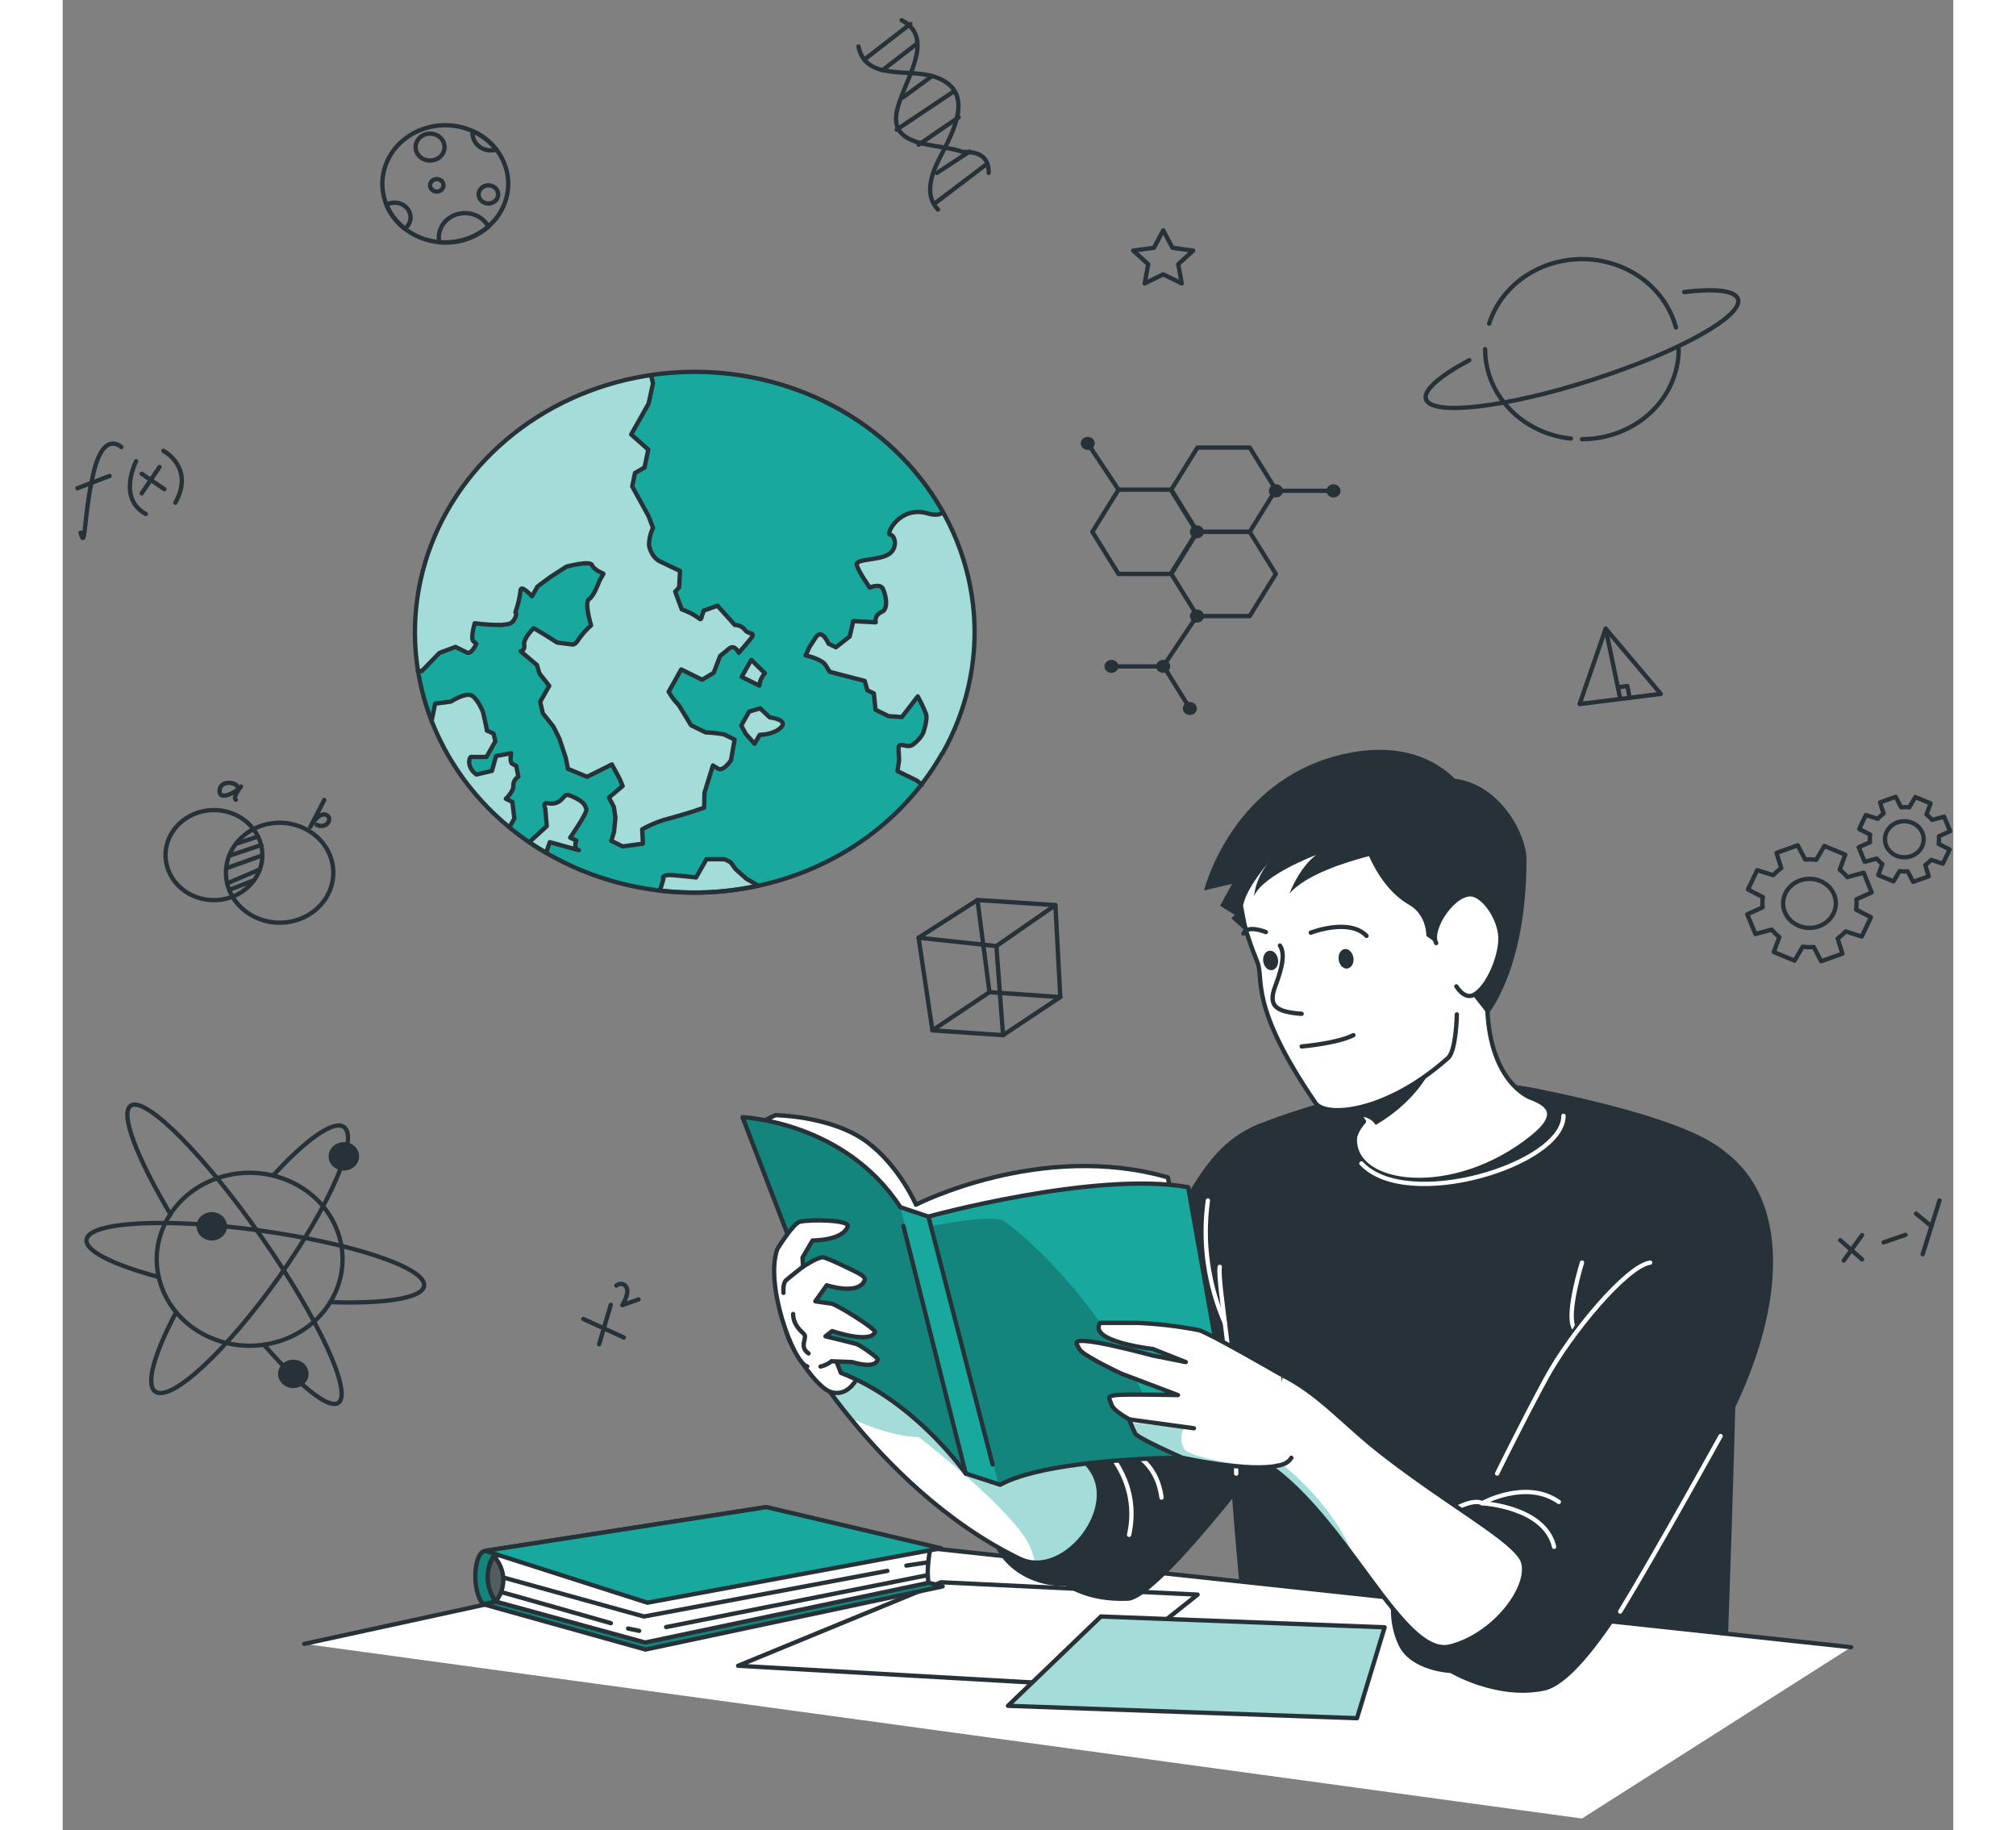 <svg width="552" height="501" viewBox="0 0 652 631" fill="none" xmlns="http://www.w3.org/2000/svg">
<rect x="0" y="0" width="652" height="631" fill="#808080" stroke="none"/>
<path d="M6.171 183.647C7.977 190.31 7.089 178.052 10.623 163.075C14.157 148.098 20.231 154.162 20.231 154.162" stroke="#263238" stroke-width="1.488" stroke-linecap="round" stroke-linejoin="round"/>
<path d="M5.07 168.342L16.162 164.114" stroke="#263238" stroke-width="1.488" stroke-linecap="round" stroke-linejoin="round"/>
<path d="M25.326 159.031C25.326 159.031 18.701 171.845 28.692 177.226" stroke="#263238" stroke-width="1.488" stroke-linecap="round" stroke-linejoin="round"/>
<path d="M34.734 155.444C34.734 155.444 45.688 161.139 38.834 173.354" stroke="#263238" stroke-width="1.488" stroke-linecap="round" stroke-linejoin="round"/>
<path d="M27.238 163.359L35.086 168.684" stroke="#263238" stroke-width="1.488" stroke-linecap="round" stroke-linejoin="round"/>
<path d="M33.388 161.01L27.253 170.108" stroke="#263238" stroke-width="1.488" stroke-linecap="round" stroke-linejoin="round"/>
<path d="M68.632 297.362C70.125 288.897 63.961 280.909 54.865 279.519C45.768 278.13 37.184 283.866 35.691 292.331C34.198 300.796 40.362 308.785 49.459 310.174C58.555 311.563 67.139 305.827 68.632 297.362Z" stroke="#263238" stroke-width="1.488" stroke-linecap="round" stroke-linejoin="round"/>
<path d="M78.533 317.797C88.548 315.886 95.002 306.781 92.948 297.461C90.894 288.141 81.11 282.135 71.095 284.047C61.079 285.958 54.626 295.063 56.68 304.383C58.734 313.703 68.518 319.709 78.533 317.797Z" stroke="#263238" stroke-width="1.488" stroke-linecap="round" stroke-linejoin="round"/>
<path d="M67.367 288.43L59.687 290.978" stroke="#263238" stroke-width="1.488" stroke-linecap="round" stroke-linejoin="round"/>
<path d="M68.438 291.377L57.392 295.093" stroke="#263238" stroke-width="1.488" stroke-linecap="round" stroke-linejoin="round"/>
<path d="M68.851 294.936L56.52 299.35" stroke="#263238" stroke-width="1.488" stroke-linecap="round" stroke-linejoin="round"/>
<path d="M67.979 299.791L56.734 304.574" stroke="#263238" stroke-width="1.488" stroke-linecap="round" stroke-linejoin="round"/>
<path d="M65.99 303.521L57.453 306.824" stroke="#263238" stroke-width="1.488" stroke-linecap="round" stroke-linejoin="round"/>
<path d="M60.222 271.175C59.748 269.751 54.332 268.869 54.103 272.599C53.873 276.329 59.809 273.225 61.492 271.175C61.492 271.175 58.432 275.005 59.717 275.759" stroke="#263238" stroke-width="1.488" stroke-linecap="round" stroke-linejoin="round"/>
<path d="M90.208 275.816L85.404 285.113C85.404 285.113 87.806 280.457 90.376 280.842C93.543 281.369 91.432 286.195 87.607 284.415" stroke="#263238" stroke-width="1.488" stroke-linecap="round" stroke-linejoin="round"/>
<path d="M612.986 427.609L620.529 434.243" stroke="#263238" stroke-width="1.488" stroke-linecap="round" stroke-linejoin="round"/>
<path d="M620.529 425.872L614.21 434.656" stroke="#263238" stroke-width="1.488" stroke-linecap="round" stroke-linejoin="round"/>
<path d="M627.949 428.392L635.506 425.772" stroke="#263238" stroke-width="1.488" stroke-linecap="round" stroke-linejoin="round"/>
<path d="M639.132 418.455L643.722 422.228" stroke="#263238" stroke-width="1.488" stroke-linecap="round" stroke-linejoin="round"/>
<path d="M647.24 413.913L641.427 432.478" stroke="#263238" stroke-width="1.488" stroke-linecap="round" stroke-linejoin="round"/>
<path d="M295.167 323.324L315.469 310.326L342.349 312.077L344.032 343.797L324.296 356.923L299.94 355.272L295.167 323.324Z" stroke="#263238" stroke-width="1.488" stroke-linecap="round" stroke-linejoin="round"/>
<path d="M299.94 355.272L319.6 342.103L344.032 343.797" stroke="#263238" stroke-width="1.488" stroke-linecap="round" stroke-linejoin="round"/>
<path d="M319.6 342.103L315.469 310.326" stroke="#263238" stroke-width="1.488" stroke-linecap="round" stroke-linejoin="round"/>
<path d="M295.167 323.324L321.986 326.214L342.349 312.077" stroke="#263238" stroke-width="1.488" stroke-linecap="round" stroke-linejoin="round"/>
<path d="M321.986 326.214L324.296 356.923" stroke="#263238" stroke-width="1.488" stroke-linecap="round" stroke-linejoin="round"/>
<path d="M532.116 216.762L523.121 242.772L551.118 239.256L532.116 216.762Z" stroke="#263238" stroke-width="1.488" stroke-linecap="round" stroke-linejoin="round"/>
<path d="M532.116 216.762L537.119 240.865" stroke="#263238" stroke-width="1.488" stroke-linecap="round" stroke-linejoin="round"/>
<path d="M536.324 237.007L539.598 236.522L540.362 240.608" stroke="#263238" stroke-width="1.488" stroke-linecap="round" stroke-linejoin="round"/>
<path d="M179.538 454.787L193.522 461.18" stroke="#263238" stroke-width="1.488" stroke-linecap="round" stroke-linejoin="round"/>
<path d="M189.008 449.904L185 463.5" stroke="#263238" stroke-width="1.488" stroke-linecap="round" stroke-linejoin="round"/>
<path d="M190.951 443.27C191.181 443.049 191.462 442.881 191.774 442.779C192.086 442.678 192.419 442.646 192.746 442.686C193.073 442.727 193.386 442.838 193.659 443.011C193.932 443.184 194.157 443.414 194.317 443.682C195.725 445.733 192.971 450.032 192.971 450.032L198.585 448.039" stroke="#263238" stroke-width="1.488" stroke-linecap="round" stroke-linejoin="round"/>
<path d="M289.323 6.954C302.679 13.944 287.38 31.028 287.38 40.994C287.38 50.96 302.679 49.536 310.328 52.383C313.388 52.383 319.508 52.383 319.339 59.616" stroke="#263238" stroke-width="1.488" stroke-linecap="round" stroke-linejoin="round"/>
<path d="M274.437 16.023C276.763 27.796 291.266 23.625 300.17 26.316C315.469 30.943 306.978 45.635 302.419 54.519C299.68 59.815 296.957 67.247 301.853 72.272" stroke="#263238" stroke-width="1.488" stroke-linecap="round" stroke-linejoin="round"/>
<path d="M276.396 20.593L292.322 8.278" stroke="#263238" stroke-width="1.488" stroke-linecap="round" stroke-linejoin="round"/>
<path d="M282.637 24.266L294.632 15.012" stroke="#263238" stroke-width="1.488" stroke-linecap="round" stroke-linejoin="round"/>
<path d="M289.69 33.634L299.818 26.23" stroke="#263238" stroke-width="1.488" stroke-linecap="round" stroke-linejoin="round"/>
<path d="M287.594 44.71L307.391 31.47" stroke="#263238" stroke-width="1.488" stroke-linecap="round" stroke-linejoin="round"/>
<path d="M295.183 49.878L308.982 40.453" stroke="#263238" stroke-width="1.488" stroke-linecap="round" stroke-linejoin="round"/>
<path d="M301.057 69.909L318.299 56.84" stroke="#263238" stroke-width="1.488" stroke-linecap="round" stroke-linejoin="round"/>
<path d="M301.486 59.63L312.73 52.27" stroke="#263238" stroke-width="1.488" stroke-linecap="round" stroke-linejoin="round"/>
<path d="M76.364 461.879C92.792 455.765 100.783 438.415 94.212 423.128C87.641 407.841 68.998 400.405 52.57 406.52C36.142 412.634 28.152 429.983 34.722 445.271C41.293 460.558 59.937 467.994 76.364 461.879Z" stroke="#263238" stroke-width="1.488" stroke-linecap="round" stroke-linejoin="round"/>
<path d="M72.523 405.357C83.691 393.156 93.191 386.251 96.848 388.5C102.417 391.903 92.427 415.138 74.542 440.379C56.658 465.621 37.641 483.332 32.072 479.915C28.401 477.68 31.491 466.831 39.14 452.467" stroke="#263238" stroke-width="1.488" stroke-linecap="round" stroke-linejoin="round"/>
<path d="M33.113 440.323C17.538 436.151 7.594 431.282 8.221 427.396C9.124 421.245 36.035 419.822 68.178 424.306C100.321 428.791 125.594 437.29 124.631 443.412C123.942 447.683 110.862 449.633 92.273 448.979" stroke="#263238" stroke-width="1.488" stroke-linecap="round" stroke-linejoin="round"/>
<path d="M37.197 418.725C25.448 398.993 19.573 383.603 23.551 381.197C28.783 378.051 49.008 398.466 68.728 426.755C88.449 455.043 100.183 480.613 94.966 483.773C91.508 485.852 81.488 477.623 69.386 463.614" stroke="#263238" stroke-width="1.488" stroke-linecap="round" stroke-linejoin="round"/>
<path d="M101.361 401.399C100.79 402.208 99.975 402.842 99.018 403.221C98.06 403.599 97.004 403.705 95.982 403.525C94.96 403.345 94.018 402.887 93.276 402.21C92.533 401.532 92.023 400.665 91.809 399.718C91.596 398.77 91.689 397.786 92.077 396.887C92.464 395.989 93.129 395.218 93.988 394.672C94.846 394.125 95.859 393.827 96.899 393.816C97.939 393.804 98.959 394.08 99.831 394.608C100.412 394.96 100.912 395.415 101.303 395.947C101.694 396.478 101.969 397.077 102.111 397.708C102.253 398.339 102.26 398.99 102.131 399.623C102.003 400.257 101.741 400.86 101.361 401.399Z" fill="#263238"/>
<path d="M83.936 476.413C83.365 477.222 82.55 477.856 81.592 478.234C80.635 478.613 79.579 478.719 78.557 478.539C77.535 478.359 76.593 477.901 75.85 477.224C75.108 476.546 74.598 475.679 74.384 474.732C74.171 473.784 74.264 472.799 74.651 471.901C75.039 471.003 75.704 470.232 76.562 469.685C77.421 469.139 78.434 468.841 79.474 468.83C80.514 468.818 81.534 469.094 82.406 469.622C82.986 469.974 83.487 470.428 83.878 470.96C84.269 471.492 84.544 472.091 84.686 472.722C84.828 473.353 84.835 474.004 84.706 474.637C84.577 475.27 84.316 475.874 83.936 476.413Z" fill="#263238"/>
<path d="M55.816 425.516C55.246 426.326 54.43 426.959 53.473 427.338C52.516 427.716 51.459 427.822 50.438 427.642C49.416 427.462 48.474 427.005 47.731 426.327C46.989 425.649 46.478 424.782 46.265 423.835C46.051 422.888 46.144 421.903 46.532 421.005C46.92 420.107 47.585 419.335 48.443 418.789C49.301 418.242 50.314 417.944 51.354 417.933C52.394 417.922 53.415 418.197 54.286 418.725C55.456 419.438 56.273 420.553 56.56 421.826C56.847 423.1 56.58 424.427 55.816 425.516Z" fill="#263238"/>
<path d="M391.336 212.42H409.358L418.369 197.898L409.358 183.376H391.336L382.325 197.898L391.336 212.42Z" stroke="#263238" stroke-width="1.488" stroke-linecap="round" stroke-linejoin="round"/>
<path d="M388.72 244.296L379.709 229.774H361.687" stroke="#263238" stroke-width="1.488" stroke-linecap="round" stroke-linejoin="round"/>
<path d="M364.104 197.898H382.126L391.137 183.376L382.126 168.841H364.104L355.093 183.376L364.104 197.898Z" stroke="#263238" stroke-width="1.488" stroke-linecap="round" stroke-linejoin="round"/>
<path d="M391.336 183.376H409.358L418.369 168.841L409.358 154.319H391.336L382.325 168.841L391.336 183.376Z" stroke="#263238" stroke-width="1.488" stroke-linecap="round" stroke-linejoin="round"/>
<path d="M391.137 185.626C392.472 185.626 393.554 184.619 393.554 183.376C393.554 182.134 392.472 181.127 391.137 181.127C389.802 181.127 388.72 182.134 388.72 183.376C388.72 184.619 389.802 185.626 391.137 185.626Z" fill="#263238"/>
<path d="M353.502 155.131C354.837 155.131 355.919 154.124 355.919 152.881C355.919 151.639 354.837 150.632 353.502 150.632C352.167 150.632 351.085 151.639 351.085 152.881C351.085 154.124 352.167 155.131 353.502 155.131Z" fill="#263238"/>
<path d="M386.303 244.296C386.303 243.851 386.444 243.416 386.71 243.046C386.976 242.676 387.353 242.388 387.795 242.218C388.237 242.047 388.723 242.003 389.192 242.09C389.66 242.176 390.091 242.391 390.429 242.705C390.767 243.02 390.997 243.421 391.091 243.857C391.184 244.293 391.136 244.746 390.953 245.157C390.77 245.568 390.46 245.919 390.063 246.166C389.665 246.413 389.198 246.545 388.72 246.545C388.403 246.545 388.088 246.487 387.795 246.374C387.502 246.261 387.235 246.095 387.011 245.886C386.786 245.678 386.608 245.43 386.487 245.157C386.365 244.884 386.303 244.591 386.303 244.296Z" fill="#263238"/>
<path d="M361.687 232.024C363.022 232.024 364.104 231.017 364.104 229.774C364.104 228.532 363.022 227.525 361.687 227.525C360.352 227.525 359.27 228.532 359.27 229.774C359.27 231.017 360.352 232.024 361.687 232.024Z" fill="#263238"/>
<path d="M435.81 169.253C435.81 168.805 435.953 168.367 436.221 167.994C436.489 167.622 436.87 167.332 437.315 167.161C437.76 166.99 438.25 166.946 438.723 167.034C439.195 167.123 439.628 167.34 439.968 167.658C440.307 167.976 440.538 168.381 440.63 168.821C440.722 169.261 440.672 169.716 440.485 170.13C440.299 170.543 439.985 170.896 439.583 171.143C439.181 171.39 438.709 171.52 438.227 171.517C437.908 171.517 437.593 171.458 437.299 171.345C437.004 171.231 436.737 171.064 436.512 170.853C436.288 170.643 436.11 170.393 435.989 170.119C435.869 169.844 435.808 169.55 435.81 169.253Z" fill="#263238"/>
<path d="M379.525 232.024C380.86 232.024 381.943 231.017 381.943 229.774C381.943 228.532 380.86 227.525 379.525 227.525C378.19 227.525 377.108 228.532 377.108 229.774C377.108 231.017 378.19 232.024 379.525 232.024Z" fill="#263238"/>
<path d="M415.952 169.253C415.952 168.806 416.095 168.368 416.362 167.996C416.629 167.624 417.009 167.333 417.453 167.162C417.898 166.991 418.387 166.946 418.859 167.033C419.331 167.121 419.764 167.336 420.104 167.653C420.445 167.969 420.676 168.373 420.77 168.812C420.864 169.251 420.816 169.706 420.632 170.12C420.448 170.533 420.136 170.887 419.736 171.136C419.336 171.384 418.866 171.517 418.384 171.517C417.739 171.517 417.121 171.279 416.664 170.854C416.208 170.43 415.952 169.854 415.952 169.253Z" fill="#263238"/>
<path d="M388.72 212.434C388.717 211.985 388.857 211.545 389.123 211.171C389.39 210.796 389.769 210.504 390.214 210.331C390.66 210.158 391.15 210.112 391.623 210.199C392.097 210.286 392.531 210.502 392.872 210.819C393.214 211.136 393.446 211.541 393.539 211.981C393.632 212.422 393.583 212.878 393.397 213.292C393.211 213.707 392.897 214.06 392.494 214.308C392.092 214.555 391.62 214.686 391.137 214.683C390.497 214.679 389.885 214.441 389.432 214.02C388.98 213.599 388.724 213.029 388.72 212.434Z" fill="#263238"/>
<path d="M418.385 169.225H438.227" stroke="#263238" stroke-width="1.488" stroke-linecap="round" stroke-linejoin="round"/>
<path d="M391.137 212.434L379.525 229.774" stroke="#263238" stroke-width="1.488" stroke-linecap="round" stroke-linejoin="round"/>
<path d="M364.104 168.841L353.502 152.881" stroke="#263238" stroke-width="1.488" stroke-linecap="round" stroke-linejoin="round"/>
<path d="M491.926 111.594C494.005 105.056 498.337 99.336 504.256 95.316C510.174 91.296 517.349 89.2 524.674 89.35C531.999 89.501 539.068 91.89 544.79 96.149C550.511 100.408 554.568 106.301 556.335 112.918" stroke="#263238" stroke-width="1.488" stroke-linecap="round" stroke-linejoin="round"/>
<path d="M520.107 151.23C511.967 150.363 504.455 146.739 499.001 141.05C493.547 135.36 490.534 128.003 490.534 120.379" stroke="#263238" stroke-width="1.488" stroke-linecap="round" stroke-linejoin="round"/>
<path d="M557.298 120.379C557.298 128.611 553.785 136.507 547.531 142.33C541.277 148.152 532.794 151.425 523.947 151.429" stroke="#263238" stroke-width="1.488" stroke-linecap="round" stroke-linejoin="round"/>
<path d="M559.195 100.689C569.629 99.45 576.621 100.12 577.707 103.024C579.864 108.804 557.543 121.261 527.848 130.857C498.153 140.452 472.344 143.528 470.171 137.733C469.024 134.644 474.868 129.647 485.088 124.194" stroke="#263238" stroke-width="1.488" stroke-linecap="round" stroke-linejoin="round"/>
<path d="M379.525 79.419L382.723 85.441L389.867 86.409L384.696 91.108L385.92 97.728L379.525 94.596L373.13 97.728L374.354 91.108L369.183 86.409L376.328 85.441L379.525 79.419Z" stroke="#263238" stroke-width="1.488" stroke-linecap="round" stroke-linejoin="round"/>
<path d="M153.653 63.374C153.649 68.729 151.362 73.863 147.295 77.65C143.228 81.438 137.712 83.569 131.959 83.576C131.255 83.576 130.567 83.548 129.893 83.491C125.706 83.121 121.724 81.628 118.432 79.192C115.14 76.756 112.679 73.482 111.349 69.769C110.019 66.056 109.876 62.063 110.938 58.276C112.001 54.489 114.223 51.071 117.334 48.437C120.445 45.802 124.311 44.066 128.463 43.438C132.614 42.811 136.872 43.319 140.719 44.901C144.567 46.484 147.837 49.072 150.133 52.351C152.429 55.631 153.652 59.46 153.653 63.374V63.374Z" stroke="#263238" stroke-width="1.488" stroke-linecap="round" stroke-linejoin="round"/>
<path d="M150.18 67.019C150.183 67.639 149.988 68.246 149.62 68.763C149.252 69.28 148.727 69.683 148.113 69.923C147.498 70.162 146.821 70.226 146.167 70.107C145.513 69.987 144.912 69.69 144.44 69.253C143.967 68.815 143.645 68.257 143.514 67.649C143.383 67.041 143.449 66.411 143.703 65.838C143.957 65.265 144.389 64.775 144.943 64.43C145.496 64.085 146.148 63.901 146.814 63.901C147.704 63.901 148.558 64.229 149.189 64.813C149.819 65.398 150.176 66.191 150.18 67.019V67.019Z" stroke="#263238" stroke-width="1.488" stroke-linecap="round" stroke-linejoin="round"/>
<path d="M119.965 74.963C119.966 75.705 119.791 76.438 119.452 77.11C119.114 77.782 118.62 78.376 118.006 78.85C115.153 76.658 112.956 73.819 111.627 70.607C112.469 70.126 113.439 69.874 114.426 69.88C115.15 69.871 115.869 69.996 116.54 70.247C117.212 70.498 117.823 70.871 118.338 71.344C118.853 71.817 119.262 72.38 119.542 73.001C119.821 73.623 119.965 74.29 119.965 74.963Z" stroke="#263238" stroke-width="1.488" stroke-linecap="round" stroke-linejoin="round"/>
<path d="M146.814 78.138C142.802 81.674 137.484 83.641 131.959 83.633C131.255 83.633 130.566 83.605 129.893 83.548C129.77 83 129.709 82.442 129.71 81.882C129.711 79.99 130.399 78.153 131.662 76.669C132.925 75.186 134.689 74.143 136.669 73.71C138.649 73.276 140.728 73.478 142.569 74.281C144.411 75.085 145.906 76.444 146.814 78.138V78.138Z" stroke="#263238" stroke-width="1.488" stroke-linecap="round" stroke-linejoin="round"/>
<path d="M126.696 55.359C129.45 55.359 131.683 53.281 131.683 50.718C131.683 48.154 129.45 46.077 126.696 46.077C123.941 46.077 121.708 48.154 121.708 50.718C121.708 53.281 123.941 55.359 126.696 55.359Z" stroke="#263238" stroke-width="1.488" stroke-linecap="round" stroke-linejoin="round"/>
<path d="M131.316 63.901C131.316 64.326 131.181 64.742 130.927 65.095C130.673 65.449 130.312 65.725 129.89 65.887C129.468 66.05 129.004 66.092 128.555 66.01C128.107 65.927 127.696 65.722 127.373 65.421C127.05 65.121 126.83 64.737 126.74 64.32C126.651 63.903 126.697 63.471 126.872 63.078C127.047 62.686 127.343 62.35 127.723 62.114C128.103 61.877 128.549 61.751 129.006 61.751C129.31 61.751 129.61 61.807 129.89 61.915C130.171 62.023 130.425 62.181 130.64 62.381C130.854 62.581 131.024 62.818 131.14 63.078C131.257 63.339 131.316 63.619 131.316 63.901Z" stroke="#263238" stroke-width="1.488" stroke-linecap="round" stroke-linejoin="round"/>
<path d="M149.568 51.586C148.961 51.772 148.325 51.863 147.686 51.857C146.851 51.857 146.024 51.703 145.253 51.406C144.481 51.108 143.781 50.671 143.191 50.121C142.601 49.571 142.134 48.918 141.816 48.2C141.498 47.481 141.335 46.711 141.337 45.934C141.321 45.688 141.321 45.44 141.337 45.194C144.614 46.648 147.444 48.846 149.568 51.586V51.586Z" stroke="#263238" stroke-width="1.488" stroke-linecap="round" stroke-linejoin="round"/>
<path d="M648.388 297.798L650.729 292.9L646.935 290.964C647.074 290.102 647.1 289.227 647.011 288.359L650.897 286.593L648.832 281.596L644.67 282.707C644.113 282.009 643.465 281.378 642.743 280.827L644.165 277.012L638.903 274.834L636.807 278.364C635.877 278.258 634.937 278.258 634.007 278.364L632.125 274.748L626.74 276.67L627.949 280.528C627.198 281.056 626.515 281.663 625.914 282.336L621.829 281.012L619.55 285.839L623.344 287.789C623.204 288.651 623.178 289.526 623.267 290.395L619.366 292.146L621.431 297.157L625.593 296.032C626.154 296.731 626.801 297.366 627.52 297.926L626.113 301.727L631.376 303.905L633.456 300.375C634.383 300.505 635.323 300.528 636.256 300.446L638.153 304.076L643.523 302.154L642.33 298.282C643.075 297.759 643.753 297.157 644.349 296.488L648.388 297.798ZM632.385 295.064C631.177 294.564 630.156 293.742 629.45 292.702C628.744 291.662 628.385 290.45 628.419 289.22C628.453 287.99 628.877 286.798 629.64 285.792C630.402 284.787 631.467 284.015 632.701 283.573C633.935 283.131 635.282 283.04 636.572 283.31C637.862 283.581 639.036 284.201 639.947 285.093C640.858 285.984 641.465 287.107 641.69 288.32C641.915 289.532 641.749 290.779 641.213 291.904C640.49 293.41 639.155 294.588 637.501 295.181C635.846 295.773 634.007 295.731 632.385 295.064V295.064Z" stroke="#263238" stroke-width="1.488" stroke-linecap="round" stroke-linejoin="round"/>
<path d="M620.421 322.926L623.604 316.277L618.463 313.629C618.646 312.46 618.677 311.274 618.555 310.098L623.848 307.707L621.079 300.916L615.434 302.439C614.68 301.487 613.801 300.626 612.818 299.876L614.746 294.694L607.54 291.69L604.709 296.474C603.453 296.306 602.18 296.272 600.915 296.374L598.345 291.462L591.032 294.082L592.669 299.321C591.653 300.036 590.729 300.858 589.915 301.77L584.362 300.033L581.18 306.682L586.32 309.33C586.137 310.499 586.106 311.684 586.228 312.86L580.935 315.252L583.75 322.043L589.395 320.534C590.154 321.483 591.032 322.343 592.011 323.097L590.084 328.265L597.244 331.226L600.074 326.428C601.33 326.603 602.604 326.636 603.868 326.528L606.438 331.439L613.751 328.834L612.114 323.581C613.13 322.871 614.054 322.054 614.868 321.146L620.421 322.926ZM598.697 319.21C597.055 318.529 595.667 317.41 594.708 315.994C593.749 314.579 593.263 312.931 593.312 311.258C593.36 309.586 593.94 307.964 594.979 306.599C596.018 305.233 597.469 304.185 599.148 303.587C600.827 302.989 602.66 302.868 604.413 303.24C606.166 303.611 607.761 304.458 608.997 305.673C610.233 306.888 611.053 308.417 611.355 310.067C611.656 311.716 611.426 313.412 610.691 314.939C610.206 315.953 609.511 316.868 608.645 317.632C607.779 318.395 606.76 318.993 605.646 319.389C604.532 319.786 603.345 319.974 602.152 319.944C600.96 319.913 599.786 319.664 598.697 319.21Z" stroke="#263238" stroke-width="1.488" stroke-linecap="round" stroke-linejoin="round"/>
<path d="M303.276 259.814C301.179 263.51 298.812 267.068 296.192 270.463C282.6 288.049 262.627 300.464 239.964 305.412C217.301 310.361 193.478 307.51 172.899 297.385C170.772 296.346 168.691 295.235 166.703 294.068C164.714 292.9 162.771 291.704 160.904 290.423C158.64 288.9 156.468 287.277 154.387 285.583C154.254 285.49 154.131 285.385 154.02 285.269C140.462 274.104 130.553 259.616 125.425 243.459C120.296 227.302 120.154 210.128 125.016 193.9C129.878 177.671 139.547 163.043 152.919 151.685C166.291 140.328 182.826 132.7 200.635 129.673C218.444 126.646 236.81 128.341 253.633 134.566C270.456 140.79 285.058 151.293 295.771 164.874C306.484 178.455 312.876 194.566 314.217 211.367C315.557 228.168 311.792 244.981 303.352 259.885L303.276 259.814Z" fill="#19A89D"/>
<g opacity="0.6">
<path d="M303.276 259.814C301.179 263.51 298.812 267.068 296.192 270.463L294.326 269.039L291.113 267.459L287.732 265.808L288.298 262.006L288.115 258.575C287.916 255.144 290.578 257.949 292.704 256.91C294.363 255.807 295.703 254.339 296.605 252.639C296.605 252.639 298.135 248.068 297.63 246.232C296.807 244.116 295.836 242.052 294.724 240.053L289.247 247.172L284.657 246.844L280.312 244.709L279.746 239.085L277.512 238.003L276.579 234.771L264.508 231.625L263.131 229.376C261.755 227.126 256.201 225.973 256.201 225.973L257.563 223.04L259.704 219.766C261.862 216.491 264.095 221.93 264.095 221.93L266.65 223.168L271.393 219.467L272.647 214.156L280.373 214.569C280.222 213.851 280.34 213.105 280.707 212.458C281.075 211.81 281.67 211.299 282.393 211.01C284.963 210.07 283.831 204.874 282.852 202.952C281.873 201.03 278.262 202.582 278.262 202.582C278.262 202.582 274.33 197.015 273.795 194.794C273.259 192.573 281.291 193.371 284.733 191.135C288.176 188.9 286.998 184.458 285.315 184.359C283.632 184.259 288.604 174.251 298.166 176.998C300.828 177.767 302.511 177.497 303.551 176.642C310.725 189.496 314.447 203.776 314.399 218.26C314.351 232.744 310.535 247.001 303.276 259.814Z" fill="white"/>
<path d="M236.374 221.303L233.1 225.133C233.1 225.133 231.708 222.044 229.719 223.709L226.659 226.243L224.441 232.024L220.463 234.415L218.03 233.234L215.736 232.095L213.242 230.87L210.855 235.141L208.912 238.558C209.859 240.236 211.037 241.791 212.416 243.185L216.638 250.119L221.779 252.539C223.922 252.613 226.056 252.851 228.158 253.251L231.692 254.973L230.438 262.092C230.438 262.092 227.776 266.121 226.001 265.01L224.211 263.914L221.304 273.282L221.182 278.436C221.182 278.436 219.453 279.105 217.709 279.646C215.965 280.187 217.067 279.902 213.41 280.956C209.754 282.009 210.044 281.966 207.076 282.749C204.546 283.574 202.112 284.632 199.809 285.91L200.069 290.864L193.078 291.818L189.161 289.882L190.125 286.75L190.584 281.852L190.049 278.194L188.366 274.962L193.078 270.99L192.038 268.498L189.36 263.544L183.7 266.391L180.793 267.815L174.214 265.067L173.495 261.351L171.292 254.674L169.242 250.517L165.601 245.933L164.683 241.989L166.733 238.373L167.819 236.465L164.469 232.266L163.551 229.276L157.906 224.507C157.906 224.507 159.543 224.407 159.176 222.286C158.808 220.164 162.404 216.591 162.404 216.591C164.438 217.587 170.543 221.545 170.543 221.545L175.882 222.229C175.882 222.229 176.953 222.229 177.993 220.349C179.208 218.621 180.636 217.03 182.246 215.609C182.246 215.609 179.783 207.65 181.542 206.582C183.302 205.515 185.092 200.304 185.092 200.304L186.499 197.813C186.499 197.813 183.179 196.46 182.552 194.823C181.925 193.186 173.74 195.364 173.74 195.364L168.095 199.008L163.643 202.212L161.715 205.614C161.715 205.614 157.783 201.215 157.768 203.678C157.468 206.203 156.873 208.69 155.993 211.095C155.993 211.095 156.804 211.494 155.733 213.402C154.662 215.31 153.5 215.21 151.144 215.48C148.072 215.509 145.003 215.314 141.964 214.897C141.964 214.897 140.434 220.164 141.49 221.075L142.53 221.958C142.53 221.958 140.893 225.788 139.272 224.991L135.325 223.054L129.802 225.133L123.682 231.426L122.321 231.169C118.57 207.76 124.902 183.918 139.94 164.83C154.978 145.741 177.505 132.949 202.624 129.234C202.976 130.657 203.359 131.996 203.359 131.996L201.829 139.029L199.871 142.502L198.188 145.478L195.816 149.664L201.89 154.874L200.59 161.039L197.3 162.961L196.352 167.588L201.997 177.852L203.527 181.882C202.582 183.81 202.117 185.913 202.165 188.032C202.165 188.032 202.854 191.876 205.868 193.399C208.882 194.922 212.844 196.716 212.844 196.716L212.523 202.411L211.161 203.835L213.425 209.971C220.325 212.491 219.667 214.598 220.325 212.491L220.998 210.398L225.695 208.818L231.677 215.466C232.373 215.458 233.06 215.612 233.675 215.916C234.29 216.219 234.813 216.662 235.196 217.203C236.94 219.253 239.663 217.474 236.374 221.303Z" fill="white"/>
<path d="M155.29 270.89C155.458 272.912 152.704 275.446 152.704 275.446L154.953 276.542L155.642 282.237L153.943 285.255C141.91 275.363 132.732 262.823 127.247 248.78L128.471 242.744L133.871 242.032C133.871 242.032 138.706 239.042 140.848 239.84C142.989 240.637 144.948 245.534 144.948 245.534C144.948 245.534 146.478 252.14 146.279 252.012H146.187H146.309L148.512 253.094L149.14 255.699L146.08 261.109H141.154C141.154 261.109 140.174 260.625 140.083 263.003C140.162 263.828 140.432 264.627 140.873 265.347C141.313 266.067 141.915 266.69 142.638 267.174L147.962 265.907L149.384 260.782L154.617 259.828C154.617 259.828 153.867 262.974 155.091 263.572L156.33 264.185L157.064 267.943C156.516 268.246 156.064 268.678 155.752 269.195C155.441 269.712 155.281 270.297 155.29 270.89Z" fill="white"/>
<path d="M180.594 278.948C180.12 277.724 179.921 276.656 176.662 275.062C173.403 273.467 173.602 274.036 172.317 275.361C171.764 276.042 171.008 276.557 170.144 276.843C169.279 277.129 168.343 277.173 167.452 276.969C165.31 276.528 166.427 278.777 166.427 278.777L166.947 284.856L160.904 290.409C162.771 291.69 164.704 292.905 166.703 294.053L167.988 290.38L178.024 293.114C175.897 292.53 177.152 289.825 177.152 289.825L175.01 288.772C175.01 288.772 181.068 280.144 180.594 278.948Z" fill="white"/>
<path d="M243.809 247.342L240.52 244.253L236.756 245.349L235.226 248.197L234.079 250.247L235.609 253.094L238.669 256.554L240.413 253.45C240.413 253.45 245.262 253.45 247.802 250.845C250.342 248.239 243.809 247.342 243.809 247.342Z" fill="white"/>
<path d="M234.14 233.405L240.26 236.394L240.504 235.056C240.823 233.984 241.387 232.988 242.157 232.138L237.475 227.525L234.14 233.405Z" fill="white"/>
<path d="M232.06 299.677L230.3 297.271L228.25 296.274H221.993L218.428 302.567C218.428 302.567 215.017 302.14 210.534 301.77C206.051 301.4 207.153 303.122 207.153 303.122L205.99 307.08C217.3 308.376 228.767 307.803 239.862 305.386C238.572 304.549 237.234 303.779 235.854 303.08L232.06 299.677Z" fill="white"/>
</g>
<path d="M303.276 259.814C301.179 263.51 298.812 267.068 296.192 270.463C282.6 288.049 262.627 300.464 239.964 305.412C217.301 310.361 193.478 307.51 172.899 297.385C170.772 296.346 168.691 295.235 166.703 294.068C164.714 292.9 162.771 291.704 160.904 290.423C158.64 288.9 156.468 287.277 154.387 285.583C154.254 285.49 154.131 285.385 154.02 285.269V285.269C140.462 274.104 130.553 259.616 125.425 243.459C120.296 227.302 120.154 210.128 125.016 193.9C129.878 177.671 139.547 163.043 152.919 151.685C166.291 140.328 182.826 132.7 200.635 129.673C218.444 126.646 236.81 128.341 253.633 134.566C270.456 140.79 285.058 151.293 295.771 164.874C306.484 178.455 312.876 194.566 314.217 211.367C315.557 228.168 311.792 244.981 303.352 259.885L303.276 259.814Z" stroke="#263238" stroke-width="1.488" stroke-linecap="round" stroke-linejoin="round"/>
<path d="M239.862 305.386C228.767 307.803 217.3 308.376 205.99 307.08L207.153 303.122C207.153 303.122 206.051 301.4 210.534 301.77C215.017 302.14 218.428 302.567 218.428 302.567L221.993 296.274H228.25L230.3 297.271L232.06 299.677L235.854 303.08C237.234 303.779 238.572 304.549 239.862 305.386Z" stroke="#263238" stroke-width="1.488" stroke-linecap="round" stroke-linejoin="round"/>
<path d="M303.612 176.657C302.572 177.511 300.889 177.781 298.227 177.013C288.665 174.265 283.708 184.259 285.376 184.373C287.044 184.487 288.222 188.986 284.795 191.15C281.368 193.314 273.32 192.573 273.856 194.809C274.391 197.044 278.323 202.596 278.323 202.596C278.323 202.596 281.842 201.059 282.836 202.966C283.831 204.874 284.963 210.085 282.393 211.024C281.67 211.313 281.075 211.824 280.707 212.472C280.34 213.12 280.222 213.865 280.373 214.584L272.647 214.171L271.393 219.481L266.65 223.183L264.095 221.944C264.095 221.944 261.862 216.506 259.704 219.78L257.563 223.054L256.201 225.987C256.201 225.987 261.755 227.14 263.131 229.39L264.508 231.639L276.579 234.786L277.512 238.017L279.746 239.099L280.312 244.723L284.81 246.915L289.4 247.243L294.877 240.124C295.989 242.123 296.96 244.187 297.783 246.303C298.319 248.14 296.758 252.71 296.758 252.71C295.856 254.411 294.516 255.878 292.857 256.981C290.669 258.02 287.992 255.215 288.268 258.646L288.451 262.078L287.885 265.879L291.266 267.53L294.479 269.111L296.345 270.534" stroke="#263238" stroke-width="1.488" stroke-linecap="round" stroke-linejoin="round"/>
<path d="M122.443 231.169L123.804 231.426L129.924 225.133L135.447 223.054L139.394 224.991C141.016 225.788 142.653 221.958 142.653 221.958L141.612 221.076C140.557 220.164 142.087 214.897 142.087 214.897C145.125 215.314 148.195 215.509 151.266 215.48C153.683 215.21 154.831 215.295 155.856 213.402C156.881 211.508 156.116 211.096 156.116 211.096C156.995 208.69 157.59 206.203 157.89 203.678C157.89 201.215 161.838 205.614 161.838 205.614L163.765 202.212L168.079 199.023L173.725 195.378C173.725 195.378 181.91 193.186 182.537 194.837C183.164 196.489 186.484 197.827 186.484 197.827L185.076 200.318C185.076 200.318 183.271 205.5 181.527 206.597C179.783 207.693 182.231 215.623 182.231 215.623C180.62 217.044 179.193 218.635 177.978 220.364C176.907 222.271 175.867 222.243 175.867 222.243L170.527 221.56C170.527 221.56 164.408 217.602 162.388 216.605C162.388 216.605 158.793 220.179 159.16 222.3C159.527 224.421 157.89 224.521 157.89 224.521L163.536 229.29L164.454 232.28L167.804 236.48L166.718 238.387L164.668 242.004L165.586 245.947L169.227 250.531L171.292 254.674L173.526 261.38L174.245 265.096L180.823 267.843L183.73 266.42L189.391 263.572L192.068 268.527L193.108 271.018L188.396 274.99L190.079 278.222L190.615 281.881L190.156 286.778L189.192 289.911L193.108 291.847L200.1 290.907L199.84 285.938C202.142 284.661 204.577 283.602 207.107 282.778C210.075 281.995 209.784 282.038 213.441 280.984C217.097 279.931 215.98 280.215 217.74 279.674C219.499 279.133 221.212 278.464 221.212 278.464L221.335 273.31L224.242 263.943L226.032 265.039C227.806 266.149 230.468 262.12 230.468 262.12L231.723 255.002L228.112 253.251C226.01 252.851 223.877 252.613 221.733 252.539L216.699 250.076L212.477 243.143C211.098 241.748 209.92 240.193 208.973 238.516L210.916 235.099L213.303 230.828L215.797 232.052L218.091 233.191L220.524 234.373L224.502 231.981L226.72 226.201L229.78 223.667C231.769 221.987 233.161 225.09 233.161 225.09L236.435 221.261C239.724 217.431 237.001 219.211 235.318 217.246C234.935 216.705 234.412 216.262 233.797 215.958C233.183 215.655 232.495 215.5 231.799 215.509L225.817 208.86L221.059 210.54L220.386 212.633C219.728 214.74 220.386 212.633 213.487 210.113L211.222 203.977L212.584 202.553L212.905 196.859C212.905 196.859 208.943 195.051 205.929 193.542C202.915 192.032 202.227 188.174 202.227 188.174C202.178 186.055 202.644 183.953 203.588 182.024L202.058 177.995L196.413 167.73L197.361 163.103L200.651 161.181L201.951 155.017L196.046 149.806L198.417 145.62L200.1 142.645L202.058 139.171L203.588 132.138C203.588 132.138 203.206 130.828 202.854 129.376" stroke="#263238" stroke-width="1.488" stroke-linecap="round" stroke-linejoin="round"/>
<path d="M154.463 285.568C154.345 285.441 154.211 285.327 154.066 285.227V285.227L155.764 282.208L155.075 276.514L152.826 275.417C152.826 275.417 155.58 272.883 155.412 270.862C155.382 270.258 155.527 269.659 155.831 269.126C156.135 268.592 156.587 268.144 157.141 267.829L156.406 264.071L155.167 263.458C153.943 262.861 154.693 259.714 154.693 259.714L149.461 260.668L148.038 265.793L142.714 267.06C141.992 266.576 141.39 265.953 140.949 265.233C140.508 264.514 140.239 263.714 140.159 262.889C140.251 260.511 141.23 260.996 141.23 260.996H146.156L149.216 255.586L148.589 252.98L146.386 251.898" stroke="#263238" stroke-width="1.488" stroke-linecap="round" stroke-linejoin="round"/>
<path d="M146.248 251.898C146.493 252.026 144.917 245.42 144.917 245.42C144.917 245.42 142.959 240.594 140.817 239.726C138.675 238.857 133.84 241.918 133.84 241.918L128.44 242.63L127.216 248.666" stroke="#263238" stroke-width="1.488" stroke-linecap="round" stroke-linejoin="round"/>
<path d="M167.988 290.38L166.703 294.053C164.663 292.896 162.73 291.681 160.904 290.409L166.947 284.856L166.427 278.777C166.427 278.777 165.31 276.528 167.452 276.969C168.343 277.173 169.279 277.129 170.144 276.843C171.008 276.557 171.764 276.042 172.317 275.361C173.572 274.036 173.419 273.467 176.662 275.062C179.905 276.656 180.12 277.724 180.594 278.948C181.068 280.173 175.01 288.814 175.01 288.814L177.152 289.868C177.152 289.868 175.897 292.573 178.024 293.157L167.988 290.38Z" stroke="#263238" stroke-width="1.488" stroke-linecap="round" stroke-linejoin="round"/>
<path d="M236.756 245.349L240.52 244.253L243.809 247.342C243.809 247.342 250.311 248.125 247.771 250.759C245.232 253.393 240.382 253.365 240.382 253.365L238.607 256.468L235.548 253.009L234.018 250.161L235.165 248.111L236.756 245.349Z" stroke="#263238" stroke-width="1.488" stroke-linecap="round" stroke-linejoin="round"/>
<path d="M242.157 232.138C241.387 232.988 240.823 233.984 240.504 235.056L240.26 236.394L234.14 233.405L237.475 227.525L242.157 232.138Z" stroke="#263238" stroke-width="1.488" stroke-linecap="round" stroke-linejoin="round"/>
<path d="M574.158 567.956C565.958 574.305 502.788 614.652 412.647 608.146C407.798 569.963 389.301 413.102 410.337 388.501C410.337 388.501 461.374 365.85 508.388 375.36C555.401 384.87 573.699 393.982 577.049 401.869C579.589 407.834 575.963 518.91 574.158 567.956Z" fill="#263238"/>
<path d="M506.827 392.117C479.748 413.942 444.867 409.329 445.632 392.572C445.754 389.953 448.768 386.707 448.768 386.707L447.712 385.198L443.123 378.748C439.772 373.922 435.58 367.857 432.658 363.444C430.21 359.685 491.238 324.748 491.238 344.836C491.238 373.139 506.169 378.464 506.169 378.464C511.799 380.571 517.047 383.902 506.827 392.117Z" fill="white" stroke="#263238" stroke-width="1.488" stroke-linecap="round" stroke-linejoin="round"/>
<path d="M523.947 435.34C523.947 435.34 518.485 452.765 521.071 457.763" stroke="white" stroke-width="1.488" stroke-linecap="round" stroke-linejoin="round"/>
<path d="M517.567 384.742C517.567 401.556 463.669 418.028 447.881 401.157" stroke="white" stroke-width="1.488" stroke-linecap="round" stroke-linejoin="round"/>
<path d="M473.231 365.337C473.231 365.337 469.62 378.008 452.792 387.902C451.989 386.62 450.693 385.669 449.166 385.24C448.659 385.163 448.143 385.163 447.636 385.24L443.046 378.791C451.751 372.954 473.231 365.337 473.231 365.337Z" fill="#263238"/>
<path d="M480.789 349.762C480.789 349.762 480.605 362.262 477.729 364.81C456.387 383.859 435.519 385.368 432.077 380.343C408.899 346.516 414.376 337.632 412.02 331.838C407.843 321.673 402.718 305.073 404.983 295.022C410.031 272.57 455.469 255.158 479.396 277.738C490.871 288.544 494.496 311.992 492.079 331.525" fill="white"/>
<path d="M480.789 349.762C480.789 349.762 480.605 362.262 477.729 364.81C456.387 383.859 435.519 385.368 432.077 380.343C408.899 346.516 414.376 337.632 412.02 331.838C407.843 321.673 402.718 305.073 404.983 295.022C410.031 272.57 455.469 255.158 479.396 277.738C490.871 288.544 494.496 311.992 492.079 331.525" stroke="#263238" stroke-width="1.488" stroke-linecap="round" stroke-linejoin="round"/>
<path d="M414.942 321.388C414.942 321.388 408.562 318.726 407.186 321.901" stroke="#263238" stroke-width="1.488" stroke-linecap="round" stroke-linejoin="round"/>
<path d="M430.409 321.588C430.409 321.588 443.674 316.42 449.64 322.698" stroke="#263238" stroke-width="1.488" stroke-linecap="round" stroke-linejoin="round"/>
<path d="M445.142 330.343C445.356 332.194 444.393 333.803 442.97 333.959C441.547 334.116 440.231 332.706 440.017 330.856C439.803 329.005 440.767 327.382 442.19 327.239C443.612 327.097 444.867 328.492 445.142 330.343Z" fill="#263238"/>
<path d="M419.134 330.898C419.364 332.749 418.384 334.372 416.962 334.514C415.539 334.657 414.223 333.276 414.009 331.425C413.795 329.574 414.759 327.951 416.181 327.809C417.604 327.667 418.889 329.048 419.134 330.898Z" fill="#263238"/>
<path d="M419.777 326.029C421.628 328.805 420.618 333.546 418.17 340.053C415.722 346.559 417.88 348.908 427.273 349.563" fill="white"/>
<path d="M419.777 326.029C421.628 328.805 420.618 333.546 418.17 340.053C415.722 346.559 417.88 348.908 427.273 349.563" stroke="#263238" stroke-width="1.488" stroke-linecap="round" stroke-linejoin="round"/>
<path d="M427.273 360.824C427.273 360.824 439.512 359.785 445.112 356.923" stroke="#263238" stroke-width="1.488" stroke-linecap="round" stroke-linejoin="round"/>
<path d="M504.808 296.274C504.808 287.818 495.843 270.463 480.115 268.513C471.074 259.714 458.192 256.482 442.557 259.828C406.421 267.545 395.421 300.745 393.845 306.24C393.692 306.753 393.615 307.037 393.615 307.037L403.284 304.76L399.123 312.319L404.187 315.437L403.024 316.633L408.899 321.901L407.063 312.277C408.195 306.069 415.875 297.385 415.875 297.385C413.072 300.766 411.326 304.8 410.827 309.045C413.886 301.656 432.245 294.808 432.245 294.808C426.294 299.307 423.066 308.105 423.066 308.105C428.726 301.613 441.991 297.413 450.481 295.178C453.342 301.599 457.886 308.305 464.373 312.02C470.492 315.523 470.278 322.755 470.278 322.755C476.862 327.014 481.713 333.213 484.047 340.352L491.452 349.776C491.452 349.776 504.808 334.529 504.808 296.274Z" fill="#263238"/>
<path d="M473.644 325.175C471.166 320.235 480.161 306.852 486.541 308.504C490.121 309.443 494.802 315.523 495.72 321.901C496.638 328.279 491.788 340.408 486.617 343.042C483.328 344.751 480.62 340.095 480.62 340.095" fill="white"/>
<path d="M473.644 325.175C471.166 320.235 480.161 306.852 486.541 308.504C490.121 309.443 494.802 315.523 495.72 321.901C496.638 328.279 491.788 340.408 486.617 343.042C483.328 344.751 480.62 340.095 480.62 340.095" stroke="#263238" stroke-width="1.488" stroke-linecap="round" stroke-linejoin="round"/>
<path d="M83.339 566.817L256.201 529.203L616.765 567.956L523.931 627.038L83.339 566.817Z" fill="white"/>
<path d="M83.339 566.817L256.201 529.203L616.765 567.956" fill="white"/>
<path d="M83.339 566.817L256.201 529.203L616.765 567.956" stroke="#263238" stroke-width="1.488" stroke-linecap="round" stroke-linejoin="round"/>
<path d="M232.931 574.362L302.908 545.575L391.382 549.832L352.033 581.139L232.931 574.362Z" fill="white" stroke="#263238" stroke-width="1.488" stroke-linecap="round" stroke-linejoin="round"/>
<path d="M413.749 387.077C391.305 395.619 386.471 414.824 348.331 490.721C348.331 490.721 331.395 493.953 322.323 513.101C313.25 532.25 328.442 547.369 345.929 546.857C345.929 546.857 352.951 552.551 367.347 551.968C381.744 551.384 445.372 460.781 445.372 460.781L413.749 387.077Z" fill="#263238"/>
<path d="M355.016 495.177C365.052 503.491 370.82 515.692 367.76 529.217" stroke="white" stroke-width="1.488" stroke-linecap="round" stroke-linejoin="round"/>
<path d="M364.701 499.177C364.701 499.177 377.032 501.683 378.944 516.376" stroke="white" stroke-width="1.488" stroke-linecap="round" stroke-linejoin="round"/>
<path d="M400.775 456.182C394.949 442.806 392.936 428.255 394.931 413.942" stroke="white" stroke-width="1.488" stroke-linecap="round" stroke-linejoin="round"/>
<path d="M399.031 436.82C398.098 442.8 404.738 474.633 404.692 508.104" stroke="white" stroke-width="1.488" stroke-linecap="round" stroke-linejoin="round"/>
<path d="M566.799 393.37C594.872 406.496 598.207 446.886 571.725 495.177C553.015 529.26 527.19 579.587 510.851 582.961C494.512 586.335 478.57 576.868 478.57 576.868C478.57 576.868 464.801 576.27 460.64 567.158C449.258 542.258 478.188 510.795 489.509 518.326C489.509 518.326 525.859 444.764 532.484 440.123" fill="#263238"/>
<path d="M458.039 552.025C454.321 534.841 483.389 514.568 489.509 518.326C489.509 518.326 511.096 519.451 514.324 533.346" stroke="white" stroke-width="1.488" stroke-linecap="round" stroke-linejoin="round"/>
<path d="M537.119 555.683C549.756 534.94 571.725 495.177 571.725 495.177" stroke="white" stroke-width="1.488" stroke-linecap="round" stroke-linejoin="round"/>
<path d="M489.509 518.326C489.509 518.326 504.64 509.898 515.945 517.87" stroke="white" stroke-width="1.488" stroke-linecap="round" stroke-linejoin="round"/>
<path d="M494.68 508.09C494.68 508.09 503.033 491.006 511.509 475.345C519.984 459.685 539.383 436.493 547.446 435.368" stroke="white" stroke-width="1.488" stroke-linecap="round" stroke-linejoin="round"/>
<path d="M335.235 538.799C333.418 538.716 331.643 538.264 330.033 537.475C304.025 524.847 283.8 503.975 271.622 488.998C266.888 483.274 262.53 477.288 258.572 471.074L264.814 446.188C264.814 446.188 270.689 460.425 294.295 474.42C317.901 488.415 345.944 493.027 355.016 507.164C363.048 519.479 348.897 539.411 335.235 538.799Z" fill="white"/>
<path opacity="0.4" d="M335.235 538.799C334.945 536.998 334.431 535.236 333.705 533.545C328.243 520.818 295.198 495.519 295.198 495.519C287.334 495.291 278.69 492.244 271.653 488.998C266.908 483.275 262.54 477.289 258.572 471.074L264.814 446.188C264.814 446.188 270.689 460.425 294.295 474.42C317.901 488.415 345.944 493.027 355.016 507.164C363.048 519.479 348.897 539.411 335.235 538.799Z" fill="#19A89D"/>
<path d="M335.235 538.799C333.418 538.716 331.643 538.264 330.033 537.475C304.025 524.847 283.8 503.975 271.622 488.998C266.888 483.274 262.53 477.288 258.572 471.074L264.814 446.188C264.814 446.188 270.689 460.425 294.295 474.42C317.901 488.415 345.944 493.027 355.016 507.164C363.048 519.479 348.897 539.411 335.235 538.799Z" stroke="#263238" stroke-width="1.488" stroke-linecap="round" stroke-linejoin="round"/>
<path d="M276.334 469.565C276.334 469.565 273.106 482.834 264.6 479.858C260.01 478.249 251.168 465.493 249.5 459.058L276.334 469.565Z" fill="white" stroke="#263238" stroke-width="1.488" stroke-linecap="round" stroke-linejoin="round"/>
<path d="M238.837 387.86L245.782 384.528C245.782 384.528 265.411 384.685 277.589 393.896C288.65 402.268 294.265 415.38 294.265 415.38C294.265 415.38 337.239 393.298 381.132 405.969L399.031 498.807L316.739 503.819L265.38 458.418L238.837 387.86Z" fill="white" stroke="#263238" stroke-width="1.488" stroke-linecap="round" stroke-linejoin="round"/>
<path d="M404.692 502.523C404.692 502.523 395.038 502.253 382.126 502.651C362.605 503.221 335.633 505.271 323.302 511.948L322.72 511.763L311.43 508.09L311.2 507.777C309.12 504.929 292.337 482.506 268.364 473.38L234.461 385.226C234.461 385.226 269.649 386.65 288.879 416.234L298.533 419.48C298.533 419.48 355.98 403.649 388.138 409.343L404.692 502.523Z" fill="#19A89D"/>
<path opacity="0.3" d="M311.2 507.791C309.12 504.943 292.337 482.52 268.364 473.395L234.461 385.24C234.461 385.24 269.649 386.664 288.879 416.248L311.2 507.791Z" fill="black" fill-opacity="0.7"/>
<path opacity="0.3" d="M382.126 502.651C362.605 503.221 335.633 505.271 323.302 511.948L322.72 511.763L300.17 422.669C300.17 422.669 318.62 418.811 324.296 420.761C324.281 420.79 361.794 446.544 382.126 502.651Z" fill="black" fill-opacity="0.7"/>
<path d="M404.692 502.523C404.692 502.523 395.038 502.253 382.126 502.651C362.605 503.221 335.633 505.271 323.302 511.948L322.72 511.763L311.43 508.09L311.2 507.777C309.12 504.929 292.337 482.506 268.364 473.38L234.461 385.226C234.461 385.226 269.649 386.65 288.879 416.234L298.533 419.48C298.533 419.48 355.98 403.649 388.138 409.343L404.692 502.523Z" stroke="#263238" stroke-width="1.488" stroke-linecap="round" stroke-linejoin="round"/>
<path d="M298.564 419.494L320.701 504.958" stroke="#263238" stroke-width="1.488" stroke-linecap="round" stroke-linejoin="round"/>
<path d="M311.43 508.104L289.92 422.697" stroke="#263238" stroke-width="1.488" stroke-linecap="round" stroke-linejoin="round"/>
<path d="M256.782 471.145C251.871 469.878 241.973 442.415 246.501 430.585C246.501 430.585 251.887 421.886 254.151 421.288C257.578 420.363 271.408 420.633 270.735 422.797C269.205 427.808 258.588 427.723 258.588 427.723L255.145 433.589L255.283 436.82C255.283 436.82 260.286 433.432 262.122 433.532C263.07 433.532 267.966 435.809 271.852 437.717C275.172 439.354 277.206 440.251 276.441 441.732C273.978 446.658 263.499 443.156 263.499 443.156L259.551 448.694C259.551 448.694 263.361 449.306 265.028 449.477C266.696 449.648 280.542 458.232 280.128 459.3C278.491 463.486 265.365 458.959 265.365 458.959L263.04 460.767C263.04 460.767 272.708 463.087 273.749 463.429C275.279 463.956 281.169 468.17 281.077 468.654C280.373 472.355 272.25 469.636 272.25 469.636L265.136 469.366C264.052 470.255 262.748 470.881 261.341 471.188" fill="white"/>
<path d="M256.782 471.145C251.871 469.878 241.973 442.415 246.501 430.585C246.501 430.585 251.887 421.886 254.151 421.288C257.578 420.363 271.408 420.633 270.735 422.797C269.205 427.808 258.588 427.723 258.588 427.723L255.145 433.589L255.283 436.82C255.283 436.82 260.286 433.432 262.122 433.532C263.07 433.532 267.966 435.809 271.852 437.717C275.172 439.354 277.206 440.251 276.441 441.732C273.978 446.658 263.499 443.156 263.499 443.156L259.551 448.694C259.551 448.694 263.361 449.306 265.028 449.477C266.696 449.648 280.542 458.232 280.128 459.3C278.491 463.486 265.365 458.959 265.365 458.959L263.04 460.767C263.04 460.767 272.708 463.087 273.749 463.429C275.279 463.956 281.169 468.17 281.077 468.654C280.373 472.355 272.25 469.636 272.25 469.636L265.136 469.366C264.052 470.255 262.748 470.881 261.341 471.188" stroke="#263238" stroke-width="1.488" stroke-linecap="round" stroke-linejoin="round"/>
<path d="M255.222 436.82C255.222 436.82 250.632 440.408 249.454 441.447C248.276 442.486 248.567 445.789 248.567 445.789" stroke="#263238" stroke-width="1.488" stroke-linecap="round" stroke-linejoin="round"/>
<path d="M251.902 453.079C251.902 456.695 254.503 458.887 255.696 460.055C256.889 461.222 253.784 464.397 257.226 466.675" stroke="#263238" stroke-width="1.488" stroke-linecap="round" stroke-linejoin="round"/>
<path d="M478.509 567.699C468.794 570.162 458.238 554.274 445.356 536.934C436.85 525.544 427.334 513.4 416.395 505.613C415.523 505 414.636 504.402 413.749 503.833L420.144 473.936C433.423 480.413 441.654 490.792 455.438 501.455C477.622 518.639 497.281 529.189 502.727 536.791C508.173 544.394 495.154 563.471 478.509 567.699Z" fill="white"/>
<path opacity="0.4" d="M445.356 536.919C436.85 525.53 427.334 513.386 416.396 505.598C417.837 505.667 419.278 505.463 420.633 505C420.633 505 437.921 518.056 445.356 536.919Z" fill="#19A89D"/>
<path d="M478.509 567.699C468.794 570.162 458.238 554.274 445.356 536.934C436.85 525.544 427.334 513.4 416.395 505.613C415.523 505 414.636 504.402 413.749 503.833L420.144 473.936C433.423 480.413 441.654 490.792 455.438 501.455C477.622 518.639 497.281 529.189 502.727 536.791C508.173 544.394 495.154 563.471 478.509 567.699Z" stroke="#263238" stroke-width="1.488" stroke-linecap="round" stroke-linejoin="round"/>
<path d="M423.724 502.651C423.059 503.757 421.964 504.582 420.664 504.958C420.318 505.084 419.966 505.193 419.608 505.285H419.318C409.052 507.777 385.951 502.594 385.951 502.594C385.951 502.594 370.82 495.903 369.902 494.323C369.263 493.071 368.696 491.788 368.204 490.479L367.791 489.354C367.791 489.354 362.345 486.507 361.672 484.286C360.998 482.065 359.851 481.438 363.201 481.04C366.552 480.641 384.62 481.04 384.62 481.04L364.961 473.58C364.961 473.58 351.941 467.472 350.733 465.322C349.524 463.173 348.01 461.749 354.665 462.603C361.32 463.457 375.854 467.387 375.854 467.387L387.312 469.65L375.93 465.137C375.93 465.137 353.533 462.617 357.77 456.14H370.484C377.686 456.436 384.85 457.283 391.902 458.674C395.604 459.727 420.083 473.879 420.083 473.879" fill="white"/>
<path opacity="0.4" d="M419.287 505.342C409.022 507.833 385.92 502.651 385.92 502.651C385.92 502.651 370.79 495.96 369.872 494.38C369.232 493.128 368.665 491.844 368.174 490.536L386.746 492.429C386.097 493.518 385.756 494.743 385.756 495.988C385.756 497.234 386.097 498.459 386.746 499.548C388.812 503.007 412.341 506.509 419.287 505.342Z" fill="#19A89D"/>
<path d="M423.724 502.651C423.059 503.757 421.964 504.582 420.664 504.958C420.318 505.084 419.966 505.193 419.608 505.285H419.318C409.052 507.777 385.951 502.594 385.951 502.594C385.951 502.594 370.82 495.903 369.902 494.323C369.263 493.071 368.696 491.788 368.204 490.479L367.791 489.354C367.791 489.354 362.345 486.507 361.672 484.286C360.998 482.065 359.851 481.438 363.201 481.04C366.552 480.641 384.62 481.04 384.62 481.04L364.961 473.58C364.961 473.58 351.941 467.472 350.733 465.322C349.524 463.173 348.01 461.749 354.665 462.603C361.32 463.457 375.854 467.387 375.854 467.387L387.312 469.65L375.93 465.137C375.93 465.137 353.533 462.617 357.77 456.14H370.484C377.686 456.436 384.85 457.283 391.902 458.674C395.604 459.727 420.083 473.879 420.083 473.879" stroke="#263238" stroke-width="1.488" stroke-linecap="round" stroke-linejoin="round"/>
<path d="M367.76 489.411L390.112 492.472" stroke="#263238" stroke-width="1.488" stroke-linecap="round" stroke-linejoin="round"/>
<path d="M144.948 553.107L200.972 568.767L303.475 546.999C303.475 546.999 240.872 530.456 240.29 530.869C239.709 531.282 144.948 553.107 144.948 553.107Z" fill="#19A89D"/>
<path opacity="0.3" d="M144.948 553.107L200.972 568.767L303.475 546.999C303.475 546.999 240.872 530.456 240.29 530.869C239.709 531.282 144.948 553.107 144.948 553.107Z" fill="black" fill-opacity="0.7"/>
<path d="M144.948 553.107L200.972 568.767L303.475 546.999C303.475 546.999 240.872 530.456 240.29 530.869C239.709 531.282 144.948 553.107 144.948 553.107Z" stroke="#263238" stroke-width="1.488" stroke-linecap="round" stroke-linejoin="round"/>
<path d="M145.758 534.741C141.826 534.997 140.847 548.181 144.947 553.107L235.456 535.624L242.707 519.65L145.758 534.741Z" fill="#19A89D"/>
<path opacity="0.3" d="M145.758 534.741C141.826 534.997 140.847 548.181 144.947 553.107L235.456 535.624L242.707 519.65L145.758 534.741Z" fill="black" fill-opacity="0.7"/>
<path d="M145.758 534.741C141.826 534.997 140.847 548.181 144.947 553.107L235.456 535.624L242.707 519.65L145.758 534.741Z" stroke="#263238" stroke-width="1.488" stroke-linecap="round" stroke-linejoin="round"/>
<path d="M299.084 534.556C299.084 534.556 297.737 541.489 298.61 545.76L200.865 566.347L149.338 552.224C149.338 552.224 143.984 543.411 148.65 536.563L242.799 521.686L299.084 534.556Z" fill="white" stroke="#263238" stroke-width="1.488" stroke-linecap="round" stroke-linejoin="round"/>
<path d="M145.758 534.741L242.707 519.65L302.908 533.844L201.66 552.623L145.758 534.741Z" fill="#19A89D" stroke="#263238" stroke-width="1.488" stroke-linecap="round" stroke-linejoin="round"/>
<path d="M149.201 543.169L200.467 557.378L284.381 541.66" stroke="#263238" stroke-width="1.488" stroke-linecap="round" stroke-linejoin="round"/>
<path d="M298.334 543.112L208.101 561.022" stroke="#263238" stroke-width="1.488" stroke-linecap="round" stroke-linejoin="round"/>
<path d="M150.409 548.764C151.189 548.836 189.054 559.684 189.054 559.684" stroke="#263238" stroke-width="1.488" stroke-linecap="round" stroke-linejoin="round"/>
<path d="M290.96 539.824L298.135 538.742" stroke="#263238" stroke-width="1.488" stroke-linecap="round" stroke-linejoin="round"/>
<path d="M198.8 562.318L194.99 561.521" stroke="#263238" stroke-width="1.488" stroke-linecap="round" stroke-linejoin="round"/>
<path d="M148.65 536.563C150.656 538.714 151.817 541.436 151.942 544.282C152.067 547.127 151.149 549.928 149.338 552.224C147.662 549.934 146.709 547.253 146.587 544.485C146.466 541.717 147.18 538.973 148.65 536.563Z" fill="#263238"/>
<path opacity="0.3" d="M148.65 536.563C150.656 538.714 151.817 541.436 151.942 544.282C152.067 547.127 151.149 549.928 149.338 552.224C147.662 549.934 146.709 547.253 146.587 544.485C146.466 541.717 147.18 538.973 148.65 536.563Z" fill="white" fill-opacity="0.7"/>
<path d="M148.65 536.563C150.656 538.714 151.817 541.436 151.942 544.282C152.067 547.127 151.149 549.928 149.338 552.224C147.662 549.934 146.709 547.253 146.587 544.485C146.466 541.717 147.18 538.973 148.65 536.563Z" stroke="#263238" stroke-width="1.488" stroke-linecap="round" stroke-linejoin="round"/>
<path d="M358.046 557.378L455.882 561.108L446.351 592.443L325.995 588.172L358.046 557.378Z" fill="white"/>
<path opacity="0.4" d="M358.046 557.378L455.882 561.108L446.351 592.443L325.995 588.172L358.046 557.378Z" fill="#19A89D"/>
<path d="M358.046 557.378L455.882 561.108L446.351 592.443L325.995 588.172L358.046 557.378Z" stroke="#263238" stroke-width="1.488" stroke-linecap="round" stroke-linejoin="round"/>
</svg>
